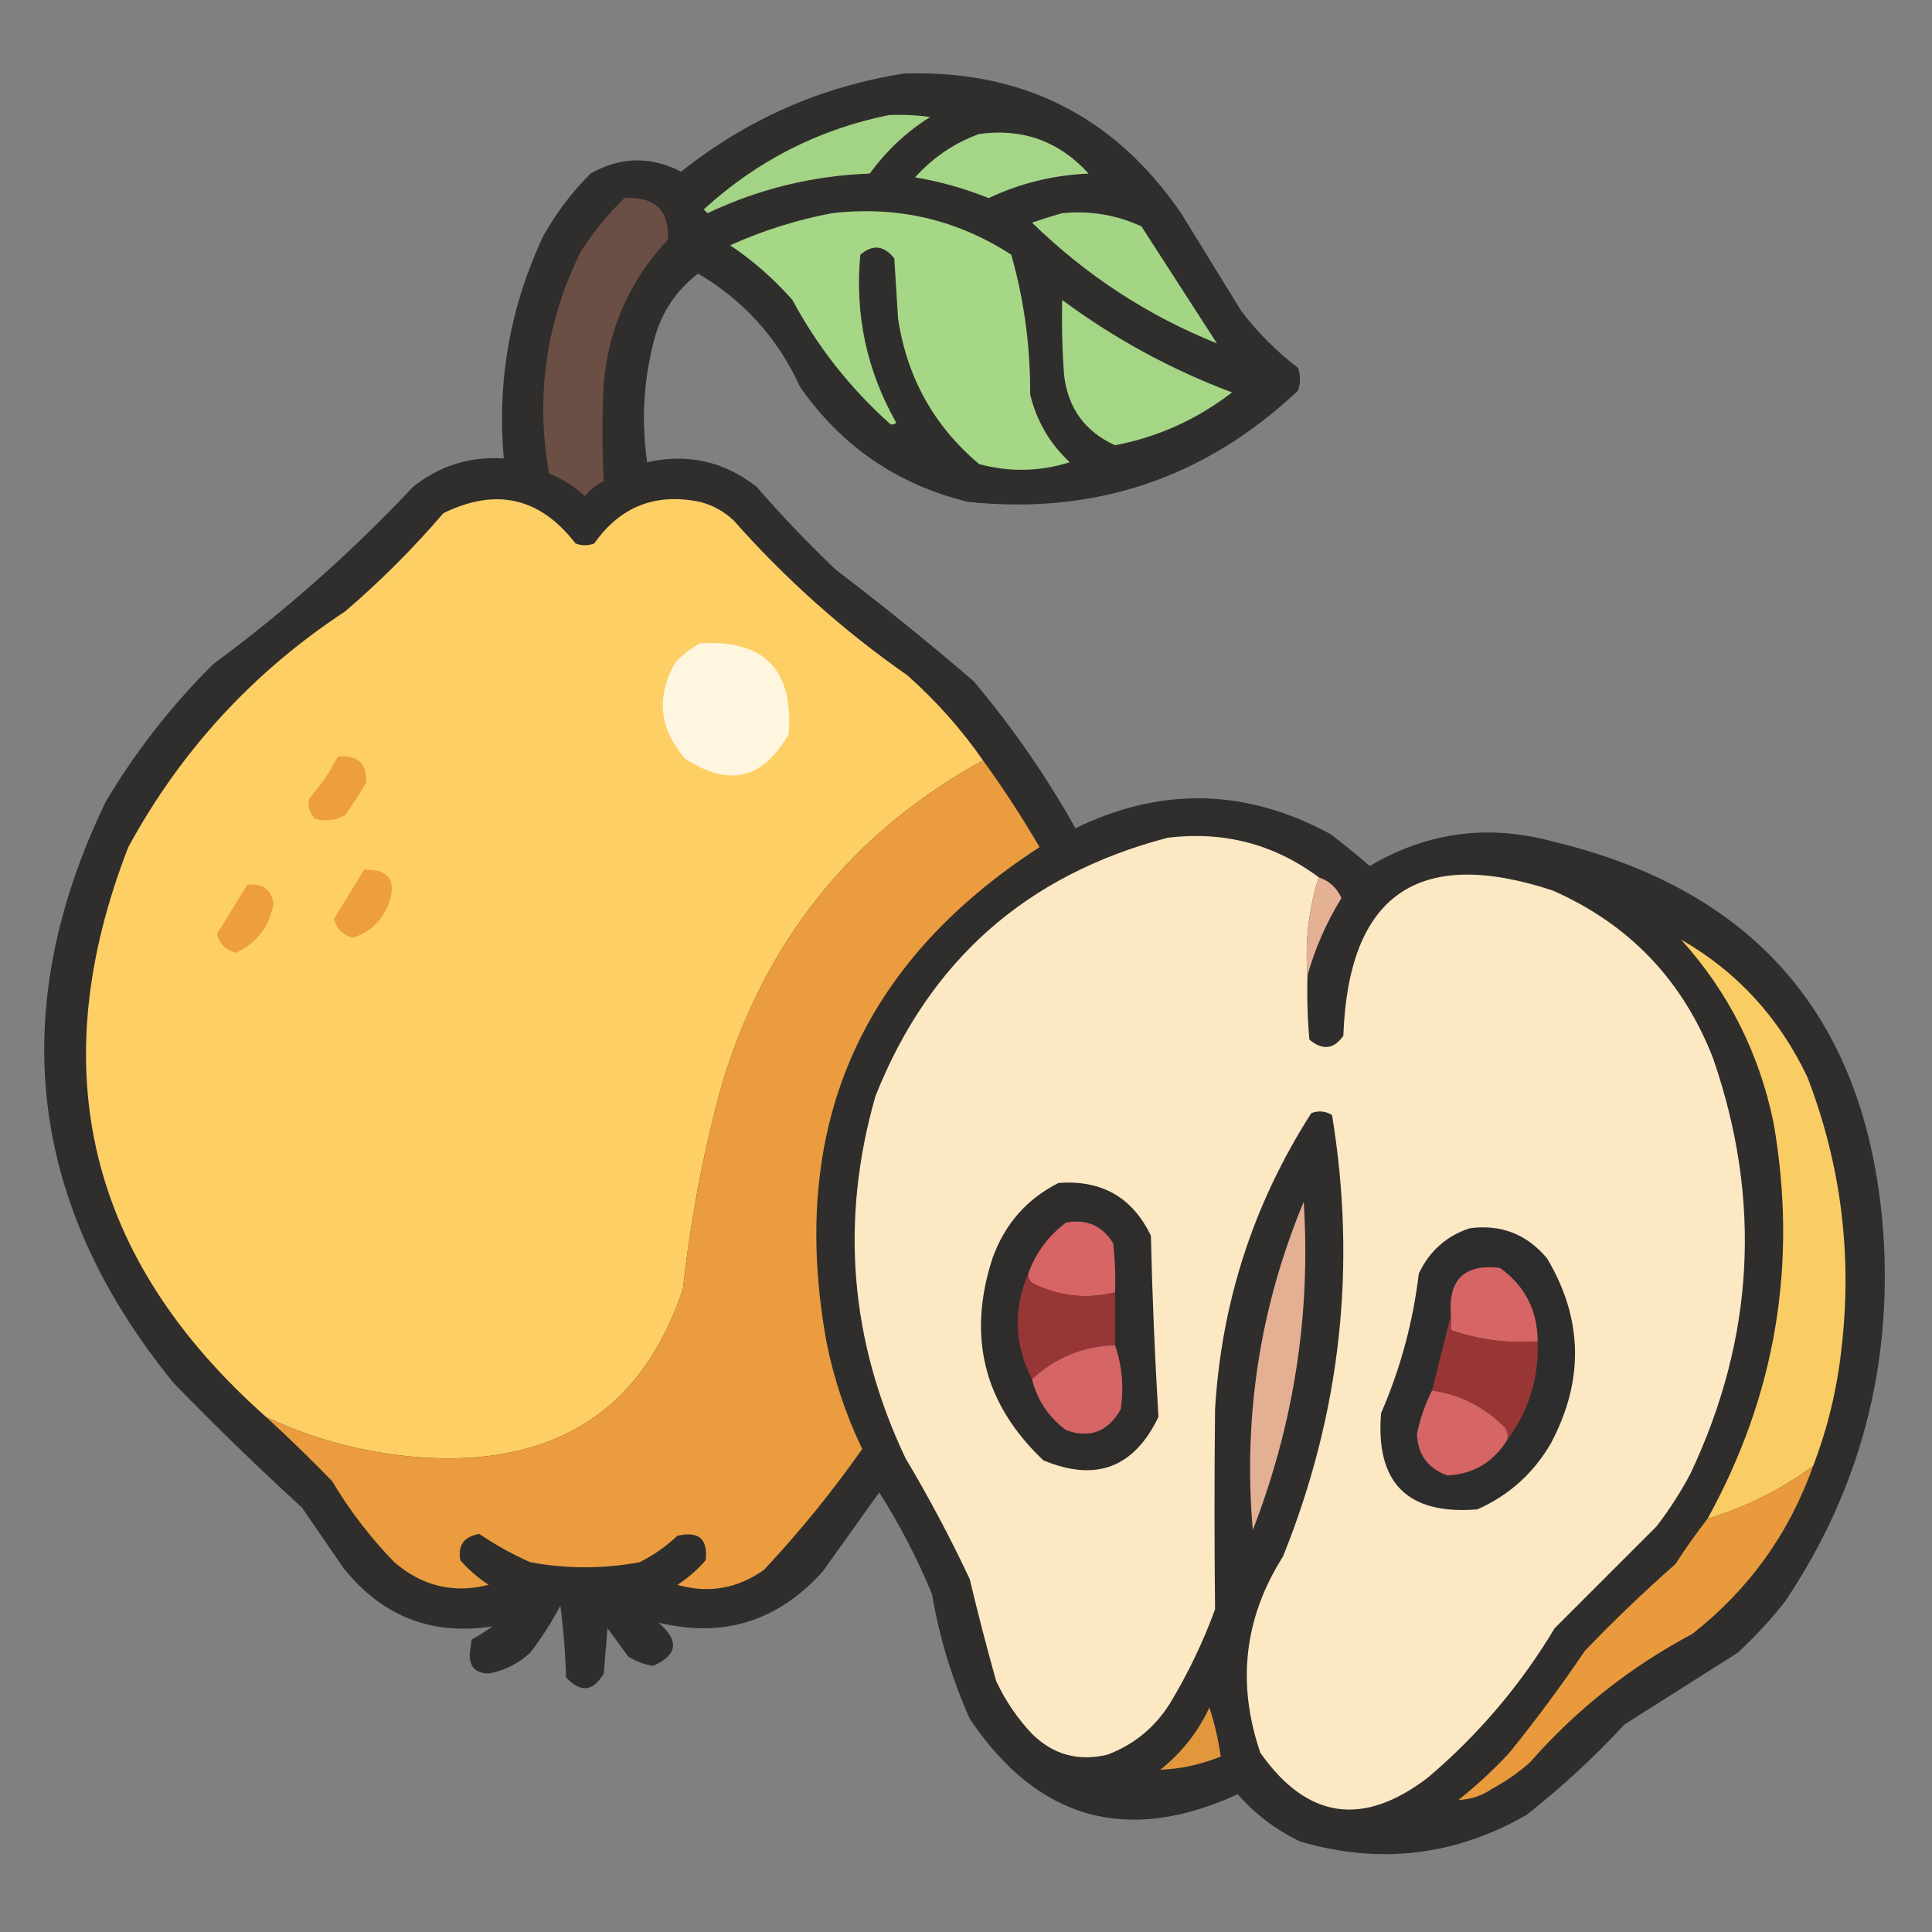 <?xml version="1.0" encoding="UTF-8"?>
<!DOCTYPE svg PUBLIC "-//W3C//DTD SVG 1.1//EN" "http://www.w3.org/Graphics/SVG/1.1/DTD/svg11.dtd">
<svg xmlns="http://www.w3.org/2000/svg" version="1.1" width="512px" height="512px" style="shape-rendering:geometricPrecision; text-rendering:geometricPrecision; image-rendering:optimizeQuality; fill-rule:evenodd; clip-rule:evenodd" xmlns:xlink="http://www.w3.org/1999/xlink">
<rect width="100%" height="100%" fill="#808080" stroke="none"/>
<g><path style="opacity:0.978" fill="#2d2c2b" d="M 239.5,19.5 C 270.849,18.424 295.349,30.758 313,56.5C 318.333,65.167 323.667,73.833 329,82.5C 333.333,88.167 338.333,93.167 344,97.5C 344.667,99.5 344.667,101.5 344,103.5C 319.39,126.703 290.224,136.537 256.5,133C 237.801,128.406 222.968,118.239 212,102.5C 206.147,89.648 197.147,79.648 185,72.5C 178.761,77.288 174.761,83.621 173,91.5C 170.489,101.732 169.989,112.065 171.5,122.5C 182.209,120.094 191.876,122.261 200.5,129C 207.135,136.636 214.135,143.97 221.5,151C 233.956,160.454 246.123,170.288 258,180.5C 268.233,192.629 277.233,205.629 285,219.5C 307.719,208.427 330.219,208.927 352.5,221C 356.092,223.713 359.592,226.547 363,229.5C 378.162,220.525 394.328,218.359 411.5,223C 465.388,235.899 494.554,270.065 499,325.5C 501.723,361.614 493.056,394.614 473,424.5C 469.201,429.301 465.034,433.801 460.5,438C 450.5,444.333 440.5,450.667 430.5,457C 422.486,465.679 413.82,473.679 404.5,481C 385.523,491.853 365.523,494.187 344.5,488C 338.097,484.898 332.597,480.731 328,475.5C 298.655,488.94 274.988,482.273 257,455.5C 252.286,444.936 248.952,433.936 247,422.5C 243.114,413.06 238.447,404.06 233,395.5C 228,402.5 223,409.5 218,416.5C 206.124,429.682 191.624,434.182 174.5,430C 180.105,434.808 179.605,438.641 173,441.5C 170.679,441.091 168.513,440.257 166.5,439C 164.667,436.5 162.833,434 161,431.5C 160.667,435.5 160.333,439.5 160,443.5C 157.163,448.329 153.829,448.663 150,444.5C 149.831,438.141 149.331,431.807 148.5,425.5C 146.234,429.851 143.567,434.018 140.5,438C 137.37,440.898 133.703,442.732 129.5,443.5C 125.926,443.425 124.259,441.592 124.5,438C 124.667,436.833 124.833,435.667 125,434.5C 126.918,433.458 128.751,432.292 130.5,431C 114.393,433.517 101.226,428.35 91,415.5C 87.333,410.167 83.667,404.833 80,399.5C 68.362,388.863 57.029,377.863 46,366.5C 7.397,319.081 1.397,267.747 28,212.5C 35.93,199.156 45.43,186.989 56.5,176C 75.564,161.959 93.231,146.292 109.5,129C 116.494,123.416 124.494,120.916 133.5,121.5C 131.704,100.85 135.204,81.183 144,62.5C 147.399,56.432 151.565,50.932 156.5,46C 164.39,41.51 172.39,41.344 180.5,45.5C 197.917,31.623 217.584,22.956 239.5,19.5 Z"/></g>
<g><path style="opacity:1" fill="#a3d384" d="M 235.5,30.5 C 239.182,30.335 242.848,30.501 246.5,31C 240.21,34.956 234.876,39.956 230.5,46C 215.411,46.553 201.078,50.053 187.5,56.5C 187.167,56.167 186.833,55.833 186.5,55.5C 200.533,42.65 216.866,34.317 235.5,30.5 Z"/></g>
<g><path style="opacity:1" fill="#a5d586" d="M 259.5,35.5 C 271.015,33.926 280.682,37.426 288.5,46C 279.18,46.395 270.347,48.562 262,52.5C 255.707,49.968 249.207,48.135 242.5,47C 247.273,41.707 252.939,37.874 259.5,35.5 Z"/></g>
<g><path style="opacity:1" fill="#6b4f45" d="M 165.5,52.5 C 173.545,52.048 177.378,55.714 177,63.5C 167.008,74.157 161.341,86.823 160,101.5C 159.536,110.192 159.536,118.858 160,127.5C 158.045,128.453 156.378,129.787 155,131.5C 152.234,128.907 149.067,126.907 145.5,125.5C 141.881,104.827 144.714,85.16 154,66.5C 157.35,61.328 161.183,56.662 165.5,52.5 Z"/></g>
<g><path style="opacity:1" fill="#a6d786" d="M 220.5,56.5 C 237.743,54.498 253.577,58.165 268,67.5C 271.416,79.577 273.083,91.91 273,104.5C 274.707,111.584 278.207,117.584 283.5,122.5C 275.572,124.994 267.572,125.16 259.5,123C 247.568,112.983 240.402,100.15 238,84.5C 237.667,79.167 237.333,73.833 237,68.5C 234.294,65.022 231.294,64.689 228,67.5C 226.504,83.347 229.671,98.18 237.5,112C 236.833,112.667 236.167,112.667 235.5,112C 225.093,102.601 216.593,91.767 210,79.5C 205.093,73.922 199.593,69.089 193.5,65C 202.246,61.069 211.246,58.236 220.5,56.5 Z"/></g>
<g><path style="opacity:1" fill="#a4d585" d="M 281.5,56.5 C 288.856,55.768 295.856,56.934 302.5,60C 309.167,70.333 315.833,80.667 322.5,91C 304.17,83.65 287.836,72.984 273.5,59C 276.251,58.057 278.917,57.224 281.5,56.5 Z"/></g>
<g><path style="opacity:1" fill="#a5d686" d="M 281.5,79.5 C 295.288,89.73 310.288,97.897 326.5,104C 317.188,111.16 306.855,115.827 295.5,118C 287.553,114.381 283.053,108.214 282,99.5C 281.5,92.842 281.334,86.175 281.5,79.5 Z"/></g>
<g><path style="opacity:1" fill="#fecf65" d="M 260.5,201.5 C 225.474,220.815 202.307,249.815 191,288.5C 186.296,305.907 182.963,323.574 181,341.5C 171.028,371.674 150.028,386.674 118,386.5C 101.335,386.208 85.502,382.541 70.5,375.5C 23.277,333.659 11.11,283.326 34,224.5C 47.925,198.905 67.092,178.072 91.5,162C 100.833,154 109.5,145.333 117.5,136C 131.44,129.162 143.107,131.829 152.5,144C 154.167,144.667 155.833,144.667 157.5,144C 164.369,134.237 173.702,130.571 185.5,133C 188.952,133.892 191.952,135.558 194.5,138C 208.246,153.525 223.579,167.191 240.5,179C 248.117,185.776 254.784,193.276 260.5,201.5 Z"/></g>
<g><path style="opacity:1" fill="#fff6df" d="M 185.5,170.5 C 202.491,169.459 210.324,177.459 209,194.5C 202.272,206.532 193.105,208.698 181.5,201C 174.656,193.044 173.822,184.544 179,175.5C 180.965,173.45 183.132,171.783 185.5,170.5 Z"/></g>
<g><path style="opacity:1" fill="#ed9f3f" d="M 89.5,200.5 C 94.835,200.005 97.335,202.338 97,207.5C 95.291,210.418 93.458,213.252 91.5,216C 88.97,217.422 86.303,217.755 83.5,217C 81.964,215.401 81.464,213.567 82,211.5C 85.004,208.151 87.504,204.484 89.5,200.5 Z"/></g>
<g><path style="opacity:1" fill="#eb9c3e" d="M 260.5,201.5 C 265.834,208.856 270.834,216.523 275.5,224.5C 227.684,255.482 208.851,299.148 219,355.5C 220.97,365.41 224.137,374.91 228.5,384C 220.605,395.235 211.938,405.902 202.5,416C 195.458,421.011 187.792,422.345 179.5,420C 182.295,418.207 184.795,416.04 187,413.5C 187.667,407.839 185.167,405.672 179.5,407C 176.516,409.826 173.183,412.159 169.5,414C 159.807,415.795 150.141,415.795 140.5,414C 135.697,411.853 131.197,409.353 127,406.5C 122.949,407.208 121.282,409.541 122,413.5C 124.22,416.021 126.72,418.188 129.5,420C 120.206,422.353 111.873,420.353 104.5,414C 98.152,407.464 92.652,400.297 88,392.5C 82.271,386.603 76.438,380.936 70.5,375.5C 85.502,382.541 101.335,386.208 118,386.5C 150.028,386.674 171.028,371.674 181,341.5C 182.963,323.574 186.296,305.907 191,288.5C 202.307,249.815 225.474,220.815 260.5,201.5 Z"/></g>
<g><path style="opacity:1" fill="#fde8c4" d="M 349.5,232.5 C 346.807,240.909 345.807,249.575 346.5,258.5C 346.334,264.176 346.501,269.843 347,275.5C 350.472,278.418 353.472,278.085 356,274.5C 357.345,237.071 375.845,224.238 411.5,236C 431.789,244.956 445.955,259.789 454,280.5C 466.942,317.976 464.942,354.643 448,390.5C 445.394,395.435 442.394,400.102 439,404.5C 430.054,413.446 421.054,422.446 412,431.5C 403.026,446.478 391.86,459.645 378.5,471C 361.222,484.276 346.388,482.11 334,464.5C 327.699,446.09 329.699,428.756 340,412.5C 355.278,374.62 359.611,335.62 353,295.5C 351.274,294.424 349.441,294.257 347.5,295C 332.199,318.905 323.699,345.072 322,373.5C 321.807,391.17 321.807,408.837 322,426.5C 318.802,435.23 314.802,443.563 310,451.5C 305.979,457.859 300.479,462.359 293.5,465C 285.785,466.864 279.118,465.031 273.5,459.5C 269.591,455.353 266.424,450.686 264,445.5C 261.484,436.568 259.15,427.568 257,418.5C 251.857,407.548 246.191,396.881 240,386.5C 225.238,355.46 222.571,323.46 232,290.5C 246.238,254.598 272.071,231.764 309.5,222C 324.374,220.217 337.707,223.717 349.5,232.5 Z"/></g>
<g><path style="opacity:1" fill="#ed9f3f" d="M 96.5,230.5 C 103.03,230.243 105.197,233.243 103,239.5C 101.27,244.064 98.103,247.064 93.5,248.5C 90.833,247.833 89.167,246.167 88.5,243.5C 91.157,239.173 93.823,234.84 96.5,230.5 Z"/></g>
<g><path style="opacity:1" fill="#e4b195" d="M 349.5,232.5 C 352.293,233.459 354.293,235.293 355.5,238C 351.493,244.503 348.493,251.336 346.5,258.5C 345.807,249.575 346.807,240.909 349.5,232.5 Z"/></g>
<g><path style="opacity:1" fill="#ed9e3f" d="M 65.5,234.5 C 69.562,234.012 71.895,235.678 72.5,239.5C 71.381,245.61 68.047,249.943 62.5,252.5C 59.833,251.833 58.167,250.167 57.5,247.5C 60.157,243.173 62.824,238.84 65.5,234.5 Z"/></g>
<g><path style="opacity:1" fill="#facc64" d="M 480.5,388.5 C 472.024,394.738 462.69,399.405 452.5,402.5C 470.651,369.653 476.485,334.653 470,297.5C 466.192,279.05 458.026,262.884 445.5,249C 460.344,257.522 471.511,269.689 479,285.5C 487.921,308.695 490.921,332.695 488,357.5C 486.83,368.189 484.33,378.522 480.5,388.5 Z"/></g>
<g><path style="opacity:1" fill="#2e2d2c" d="M 280.5,313.5 C 291.945,312.634 300.112,317.301 305,327.5C 305.368,343.593 306.035,359.593 307,375.5C 300.54,388.975 290.373,392.808 276.5,387C 260.764,372.105 256.264,354.272 263,333.5C 266.237,324.438 272.07,317.771 280.5,313.5 Z"/></g>
<g><path style="opacity:1" fill="#e3b094" d="M 345.5,318.5 C 347.401,348.347 342.901,377.347 332,405.5C 329.414,375.322 333.914,346.322 345.5,318.5 Z"/></g>
<g><path style="opacity:1" fill="#d76565" d="M 295.5,342.5 C 287.842,344.368 280.509,343.534 273.5,340C 272.748,339.329 272.414,338.496 272.5,337.5C 274.498,332.003 277.831,327.503 282.5,324C 287.952,322.977 292.119,324.81 295,329.5C 295.499,333.821 295.666,338.154 295.5,342.5 Z"/></g>
<g><path style="opacity:1" fill="#2e2d2d" d="M 389.5,325.5 C 397.81,324.406 404.643,327.072 410,333.5C 419.52,349.514 419.853,365.848 411,382.5C 406.368,390.468 399.868,396.301 391.5,400C 373,401.5 364.5,393 366,374.5C 371.139,362.678 374.473,350.345 376,337.5C 378.85,331.514 383.35,327.514 389.5,325.5 Z"/></g>
<g><path style="opacity:1" fill="#d76565" d="M 407.5,355.5 C 399.586,356.056 391.92,355.056 384.5,352.5C 384.5,351.167 384.5,349.833 384.5,348.5C 383.77,339.063 388.104,334.896 397.5,336C 404.125,340.748 407.458,347.248 407.5,355.5 Z"/></g>
<g><path style="opacity:1" fill="#973636" d="M 272.5,337.5 C 272.414,338.496 272.748,339.329 273.5,340C 280.509,343.534 287.842,344.368 295.5,342.5C 295.5,347.167 295.5,351.833 295.5,356.5C 287.003,356.774 279.67,359.774 273.5,365.5C 268.775,356.277 268.442,346.944 272.5,337.5 Z"/></g>
<g><path style="opacity:1" fill="#983636" d="M 384.5,348.5 C 384.5,349.833 384.5,351.167 384.5,352.5C 391.92,355.056 399.586,356.056 407.5,355.5C 407.831,365.168 405.164,373.835 399.5,381.5C 399.649,380.448 399.483,379.448 399,378.5C 393.64,372.988 387.14,369.655 379.5,368.5C 381.183,361.724 382.85,355.057 384.5,348.5 Z"/></g>
<g><path style="opacity:1" fill="#d66565" d="M 295.5,356.5 C 297.368,361.911 297.868,367.577 297,373.5C 293.63,379.443 288.796,381.276 282.5,379C 277.85,375.514 274.85,371.014 273.5,365.5C 279.67,359.774 287.003,356.774 295.5,356.5 Z"/></g>
<g><path style="opacity:1" fill="#d66565" d="M 379.5,368.5 C 387.14,369.655 393.64,372.988 399,378.5C 399.483,379.448 399.649,380.448 399.5,381.5C 395.733,387.542 390.399,390.709 383.5,391C 378.398,389.138 375.732,385.472 375.5,380C 376.361,375.913 377.694,372.08 379.5,368.5 Z"/></g>
<g><path style="opacity:1" fill="#e89a3d" d="M 480.5,388.5 C 474.129,406.404 463.462,421.237 448.5,433C 432.088,441.706 417.755,453.039 405.5,467C 402.443,469.723 399.11,472.056 395.5,474C 392.702,475.914 389.702,476.914 386.5,477C 391.301,473.201 395.801,469.034 400,464.5C 407.052,455.782 413.719,446.782 420,437.5C 427.697,429.469 435.697,421.802 444,414.5C 446.696,410.32 449.53,406.32 452.5,402.5C 462.69,399.405 472.024,394.738 480.5,388.5 Z"/></g>
<g><path style="opacity:1" fill="#e3973d" d="M 320.5,452.5 C 321.863,456.632 322.863,460.965 323.5,465.5C 318.343,467.611 313.009,468.778 307.5,469C 313.168,464.468 317.501,458.968 320.5,452.5 Z"/></g>
</svg>

